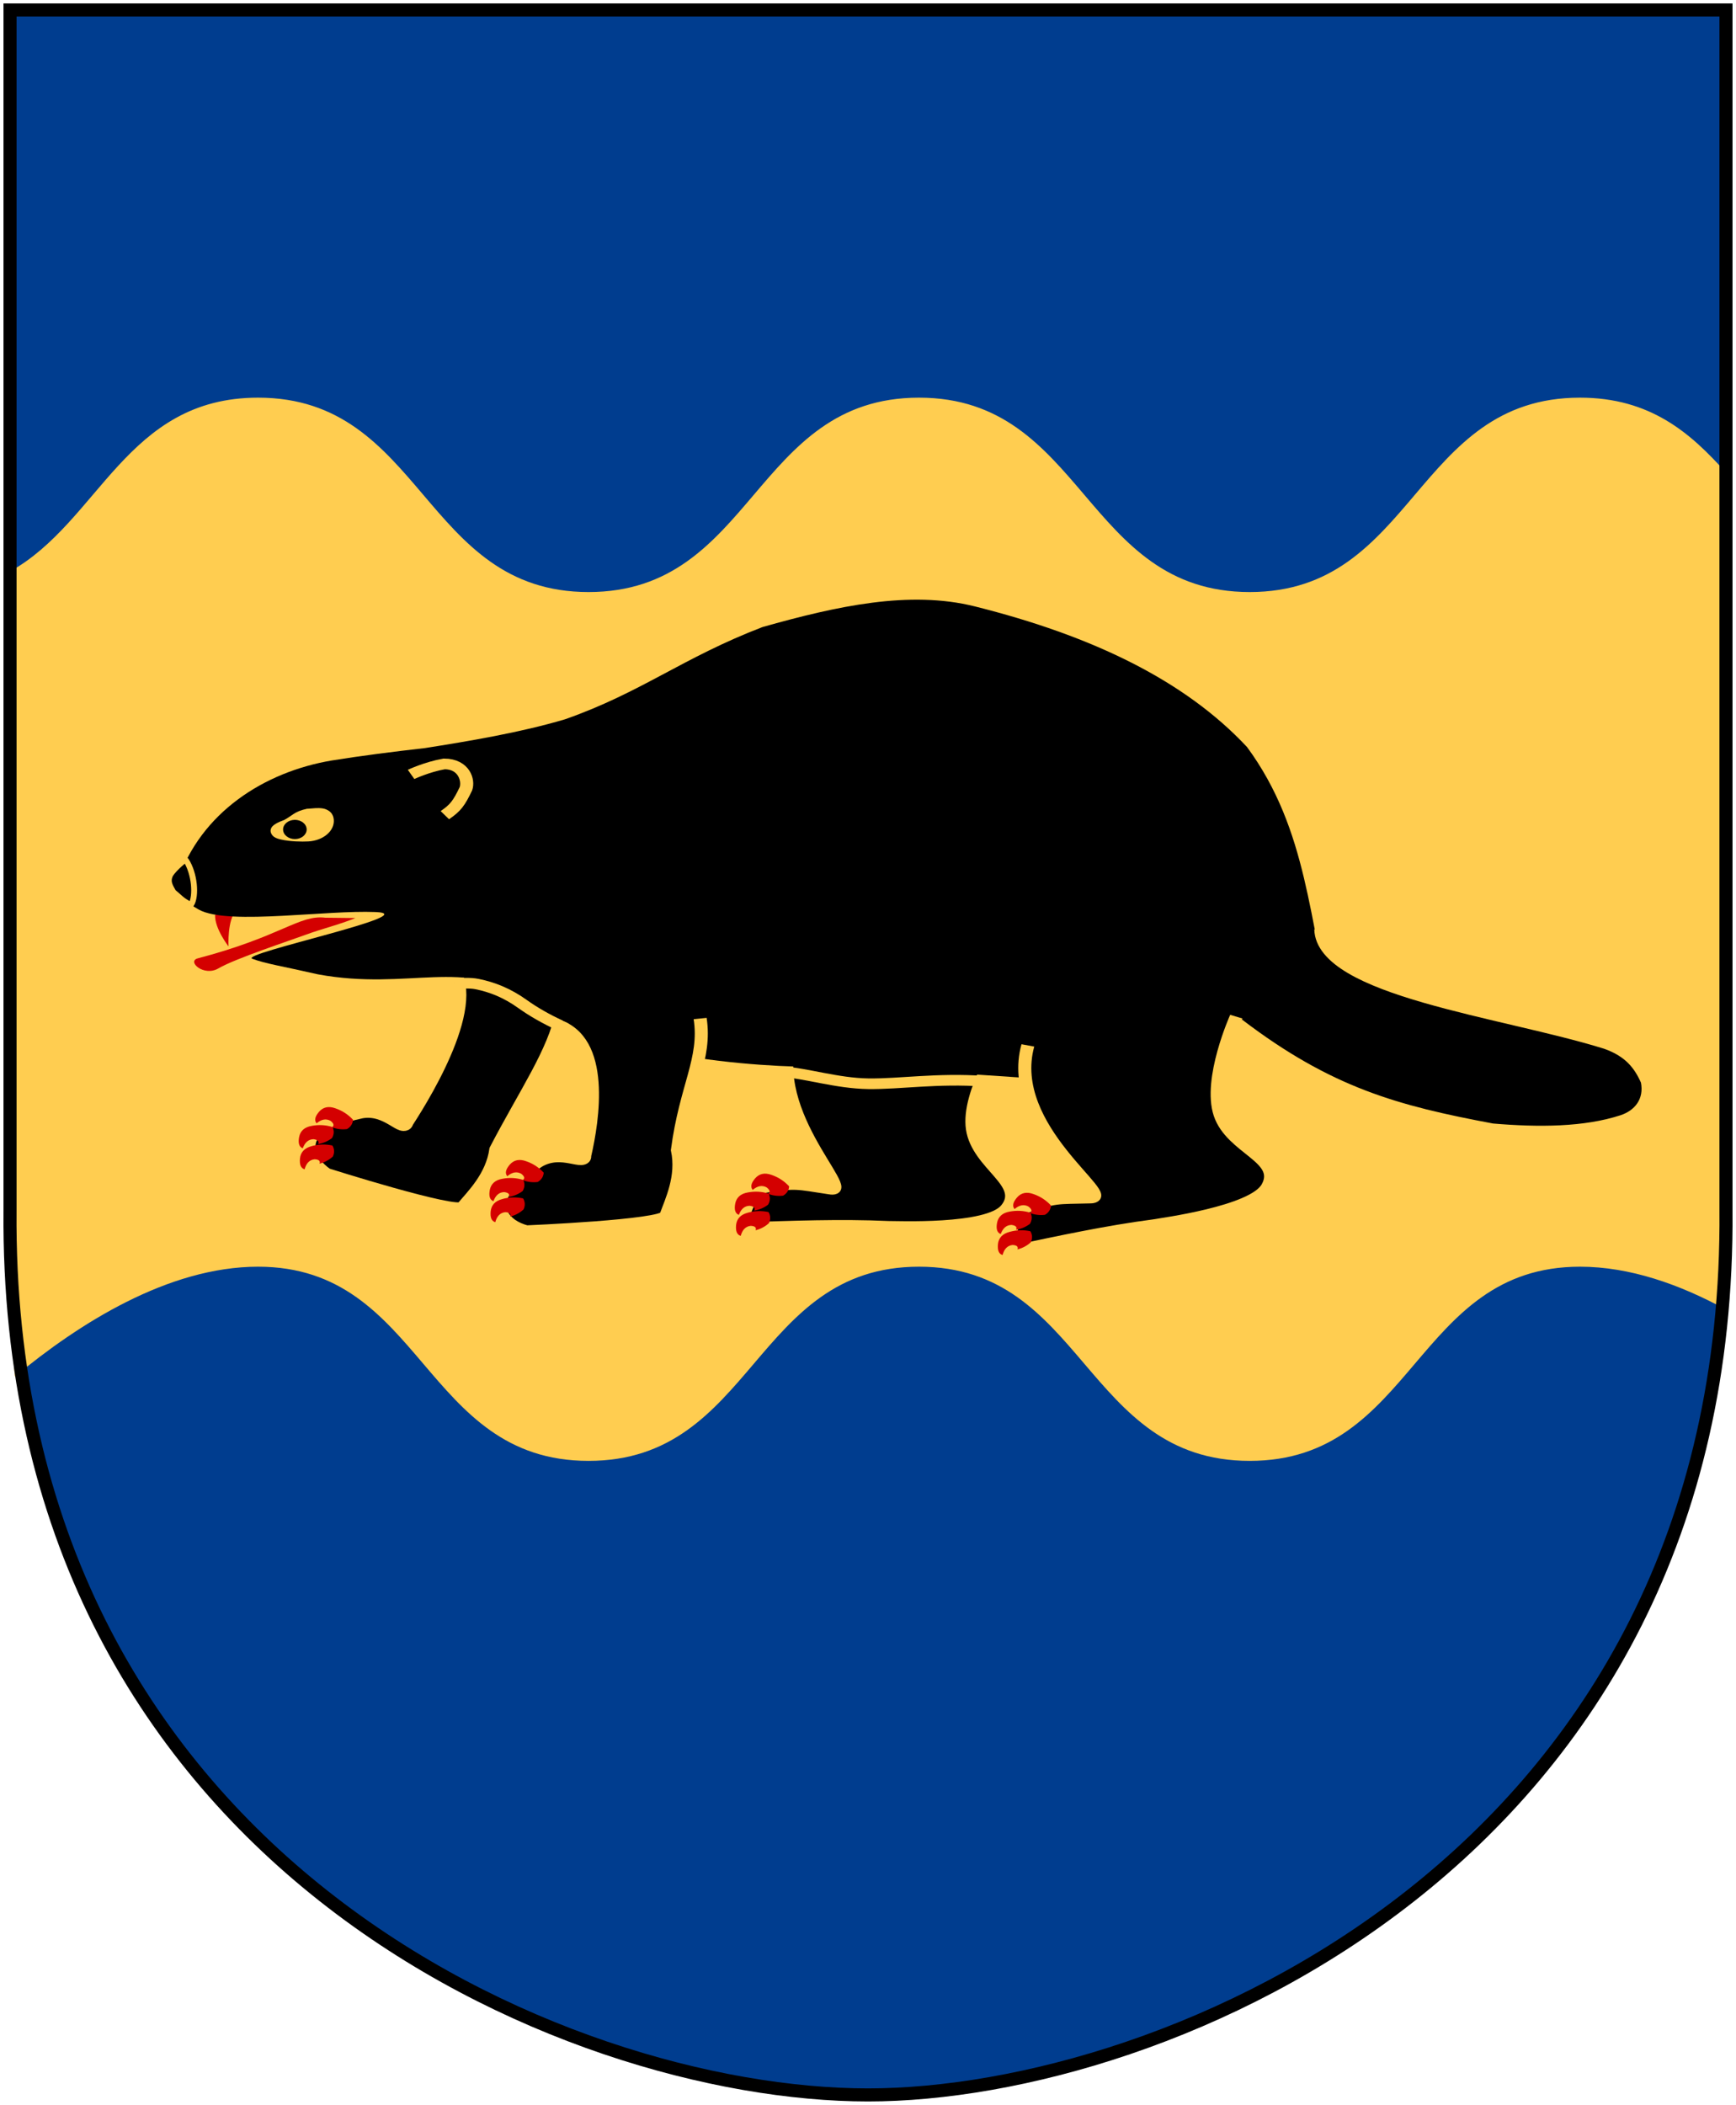 <?xml version="1.0" encoding="UTF-8" standalone="no"?>
<!-- Created with Inkscape (http://www.inkscape.org/) -->
<svg
   xmlns:dc="http://purl.org/dc/elements/1.1/"
   xmlns:cc="http://web.resource.org/cc/"
   xmlns:rdf="http://www.w3.org/1999/02/22-rdf-syntax-ns#"
   xmlns:svg="http://www.w3.org/2000/svg"
   xmlns="http://www.w3.org/2000/svg"
   xmlns:xlink="http://www.w3.org/1999/xlink"
   version="1.0"
   width="251"
   height="304.2"
   id="svg4166">
  <defs
     id="defs4168" />
  <path
     d="M 249.551,1.44 L 1.45,1.44 L 1.45,174.936 C 0.682,268.657 81.739,302.756 125.5,302.756 C 168.494,302.756 250.318,268.657 249.551,174.936 L 249.551,1.44 z "
     style="fill:#003d8f;stroke:none"
     id="Shield" />
  <path
     d="M 37.312,57.469 C 18.221,57.469 14.4,75.39 1.438,82.594 L 1.438,182.938 C 1.392,188.482 1.654,193.805 2.156,198.938 C 11.305,191.352 24.287,183.062 37.312,183.062 C 61.202,183.062 61.204,211.125 85.094,211.125 C 108.983,211.125 108.985,183.062 132.875,183.062 C 156.765,183.062 156.798,211.125 180.688,211.125 C 204.577,211.125 204.548,183.062 228.438,183.062 C 235.67,183.062 242.898,185.634 249.469,189.219 C 249.535,187.153 249.58,185.065 249.562,182.938 L 249.562,68.312 C 244.384,62.51 238.552,57.469 228.438,57.469 C 204.548,57.469 204.577,85.563 180.688,85.562 C 156.798,85.563 156.765,57.469 132.875,57.469 C 108.985,57.469 108.983,85.563 85.094,85.562 C 61.204,85.563 61.202,57.469 37.312,57.469 z "
     style="fill:#ffcd50;stroke:none"
     id="Vagskuren-Bjalke" />
  <g
     transform="matrix(0.851,0,0,0.693,12.147,46.629)"
     style="fill:#000000;stroke:#ffcd50;stroke-width:2.219px"
     id="Castor">
    <use
       transform="matrix(0.985,0.213,-0.142,0.985,-15.736,-35.548)"
       id="Leg-back-left"
       x="0"
       y="0"
       width="251"
       height="304.2"
       xlink:href="#Leg-back-right" />
    <path
       d="M 81.252,143.651 C 79.889,152.017 75.053,160.411 69.978,172.377 C 69.348,177.979 66.094,181.802 64.356,184.365 C 63.243,186.005 41.166,177.398 41.166,177.398 C 37.595,174.35 37.308,170.221 40.089,168.051 C 41.061,167.232 43.163,165.871 47.094,164.837 C 51.716,163.839 54.261,169.24 54.85,166.851 C 58.186,160.549 68.563,139.613 61.358,133.083"
       id="Leg-front-left" />
    <path
       d="M 22.272,123.488 C 22.162,126.312 24.548,130.08 24.548,130.08 C 24.548,130.08 24.323,124.412 25.857,122.664 L 22.272,123.488 z "
       style="fill:#d40000;stroke:none"
       id="Teeth" />
    <path
       d="M 19.5,122.402 C 22.047,124.139 27.746,124.08 33.857,123.69 C 39.414,123.335 45.312,122.707 49.493,122.908 C 58.273,123.33 26.24,131.598 28.591,132.657 C 30.942,133.717 33.403,134.13 39.733,135.901 C 55.223,139.416 64.859,132.226 75.088,141.206 C 90.364,154.617 120.165,155.479 126.697,155.15 C 144.884,155.66 160.739,158.237 174.817,158.062 C 197.456,136.882 200.72,149.418 212.273,144.464 C 208.047,125.276 208.046,105.928 197.597,88.5 C 187.027,74.614 171.316,65.309 151.349,59.173 C 140.263,55.772 127.933,59.09 115.264,63.485 C 101.674,69.896 94.728,77.113 81.742,82.709 C 74.158,85.484 65.193,87.316 57.914,88.722 C 52.767,89.435 46.92,90.349 42.087,91.309 C 30.536,93.699 19.839,102.237 15.946,116.356 C 15.946,116.356 14.637,119.084 19.5,122.402 z "
       style="stroke:none"
       id="Main body" />
    <path
       d="M 40.594,101.312 C 39.686,101.126 38.882,101.313 37.969,101.375 L 37.875,101.375 L 37.781,101.406 C 36.814,101.652 36.12,102.051 35.594,102.469 C 35.079,102.877 34.695,103.255 34.094,103.656 C 34.08,103.665 34.077,103.678 34.062,103.688 C 33.487,103.949 32.991,104.197 32.625,104.469 C 32.218,104.77 31.841,105.091 31.719,105.719 C 31.596,106.347 31.986,107.008 32.344,107.281 C 32.702,107.555 33.057,107.67 33.438,107.781 C 34.96,108.226 37.002,108.261 38.125,108.188 C 40.582,108.02 42.591,106.045 42.438,103.656 C 42.399,103.089 42.256,102.569 41.906,102.125 C 41.556,101.681 41.048,101.406 40.594,101.312 z "
       style="fill:#ffcd50;stroke:none"
       id="eye-1" />
    <path
       d="M 15.128,118.623 C 14.583,117.389 14.092,116.574 14.646,115.18 C 15.295,113.907 17.175,111.971 17.313,112.06 C 18.794,114.865 19.119,119.544 18.199,121.407 C 16.434,120.257 16.395,119.913 15.128,118.623 z "
       style="stroke-width:1"
       id="nos" />
    <path
       d="M 55.569,94.212 C 55.569,94.212 58.282,92.642 61.202,92.022 C 64.532,92.023 65.388,95.386 64.888,97.194 C 63.694,100.25 63.111,101.191 61.306,102.709"
       id="ear" />
    <path
       d="M 37.785,105.276 C 38.015,106.358 37.324,107.422 36.242,107.652 C 35.16,107.882 34.095,107.191 33.865,106.109 C 33.635,105.027 34.327,103.962 35.409,103.733 C 36.491,103.503 37.555,104.194 37.785,105.276 z "
       style="stroke:none"
       id="eye-2" />
    <path
       d="M 104.681,145.12 C 105.733,153.553 102.256,159.181 100.823,172.555 C 101.793,178.084 99.801,183.041 98.882,186.18 C 98.294,188.188 75.149,189.363 75.149,189.363 C 70.943,187.997 69.522,184.238 71.53,181.032 C 72.216,179.855 73.811,177.694 77.217,175.072 C 81.283,172.195 85.18,176.202 85.067,173.711 C 86.445,166.389 88.667,149.372 80.077,146.259"
       id="Leg-front-right" />
    <use
       transform="translate(-41.698,-2.852)"
       id="use2035"
       x="0"
       y="0"
       width="251"
       height="304.2"
       xlink:href="#g2026" />
    <path
       d="M 210.133,126.526 C 210.47,139.436 241.13,143.665 258.7,150.399 C 262.745,152.151 264.445,154.972 265.602,158.206 C 266.277,162.231 264.357,165.164 261.433,166.329 C 255.029,168.887 247.133,168.938 239.222,168.111 C 222.888,164.365 211.371,160.542 196.009,146.164"
       id="Tail" />
    <path
       d="M 195.775,144.728 C 195.775,144.728 191.013,157.728 193.018,165.123 C 195.023,172.517 203.795,174.306 201.092,180.174 C 198.716,185.331 183.026,187.81 181.866,188.094 C 173.775,189.388 165.821,191.515 157.842,193.565 C 156.543,191.627 157.943,185.763 159.653,184.722 C 165.14,182.411 165.105,182.752 170.938,182.563 C 175.798,182.587 156.463,167.999 160.361,150.726"
       id="Leg-back-right" />
    <g
       id="g2026">
      <path
         d="M 116.487,182.266 C 116.468,182.029 116.391,181.815 116.313,181.625 C 115.171,181.198 114.01,181.103 112.79,181.388 C 111.551,181.649 110.854,182.433 110.641,183.715 C 110.448,184.998 110.641,185.781 111.261,186.066 C 111.629,184.831 112.229,184.19 113.1,184.166 C 113.816,184.285 114.068,184.618 113.874,185.188 L 113.874,185.188 C 114.784,184.974 115.558,184.57 116.236,183.929 C 116.487,183.383 116.584,182.813 116.487,182.266 z "
         style="fill:#d40000;stroke:none"
         id="Klo" />
      <use
         transform="matrix(0.866,0.613,-0.408,0.866,93.173,-48.481)"
         id="use2010"
         x="0"
         y="0"
         width="251"
         height="304.2"
         xlink:href="#Klo" />
      <use
         transform="matrix(0.996,-0.107,7.103919e-2,0.996,-12.459,17.024)"
         id="use2012"
         x="0"
         y="0"
         width="251"
         height="304.2"
         xlink:href="#Klo" />
    </g>
    <use
       transform="translate(44.488,3.994)"
       id="use2031"
       x="0"
       y="0"
       width="251"
       height="304.2"
       xlink:href="#g2026" />
    <use
       transform="translate(-74.096,-13.883)"
       id="use2033"
       x="0"
       y="0"
       width="251"
       height="304.2"
       xlink:href="#g2026" />
    <path
       d="M 118.646,156.232 C 122.597,156.476 127.899,158.633 133.262,158.72 C 138.625,158.806 144.921,157.508 152.918,158.194"
       id="Fake-tummy-1" />
    <path
       d="M 62.948,137.744 C 64.284,137.823 65.515,137.617 66.807,137.939 C 69.39,138.582 71.911,139.817 74.468,142.062 C 76.377,143.738 78.514,145.218 80.804,146.525"
       id="Fake-tummy-2" />
    <path
       d="M 41.006,124.095 C 36.596,123.423 33.546,127.988 19.327,132.571 C 17.419,133.185 20.349,136.458 22.837,134.663 C 25.665,132.622 34.868,128.916 37.74,127.614 C 40.497,126.364 43.286,125.583 46.113,124.164"
       style="fill:#d40000;stroke:none"
       id="Tongue" />
  </g>
  <path
     d="M 249.551,1.44 L 1.45,1.44 L 1.45,174.936 C 0.682,268.657 81.739,302.756 125.5,302.756 C 168.494,302.756 250.318,268.657 249.551,174.936 L 249.551,1.44 z "
     style="fill:none;fill-opacity:0;stroke:#000000;stroke-width:1.888;stroke-linecap:round"
     id="Frame" />
</svg>
